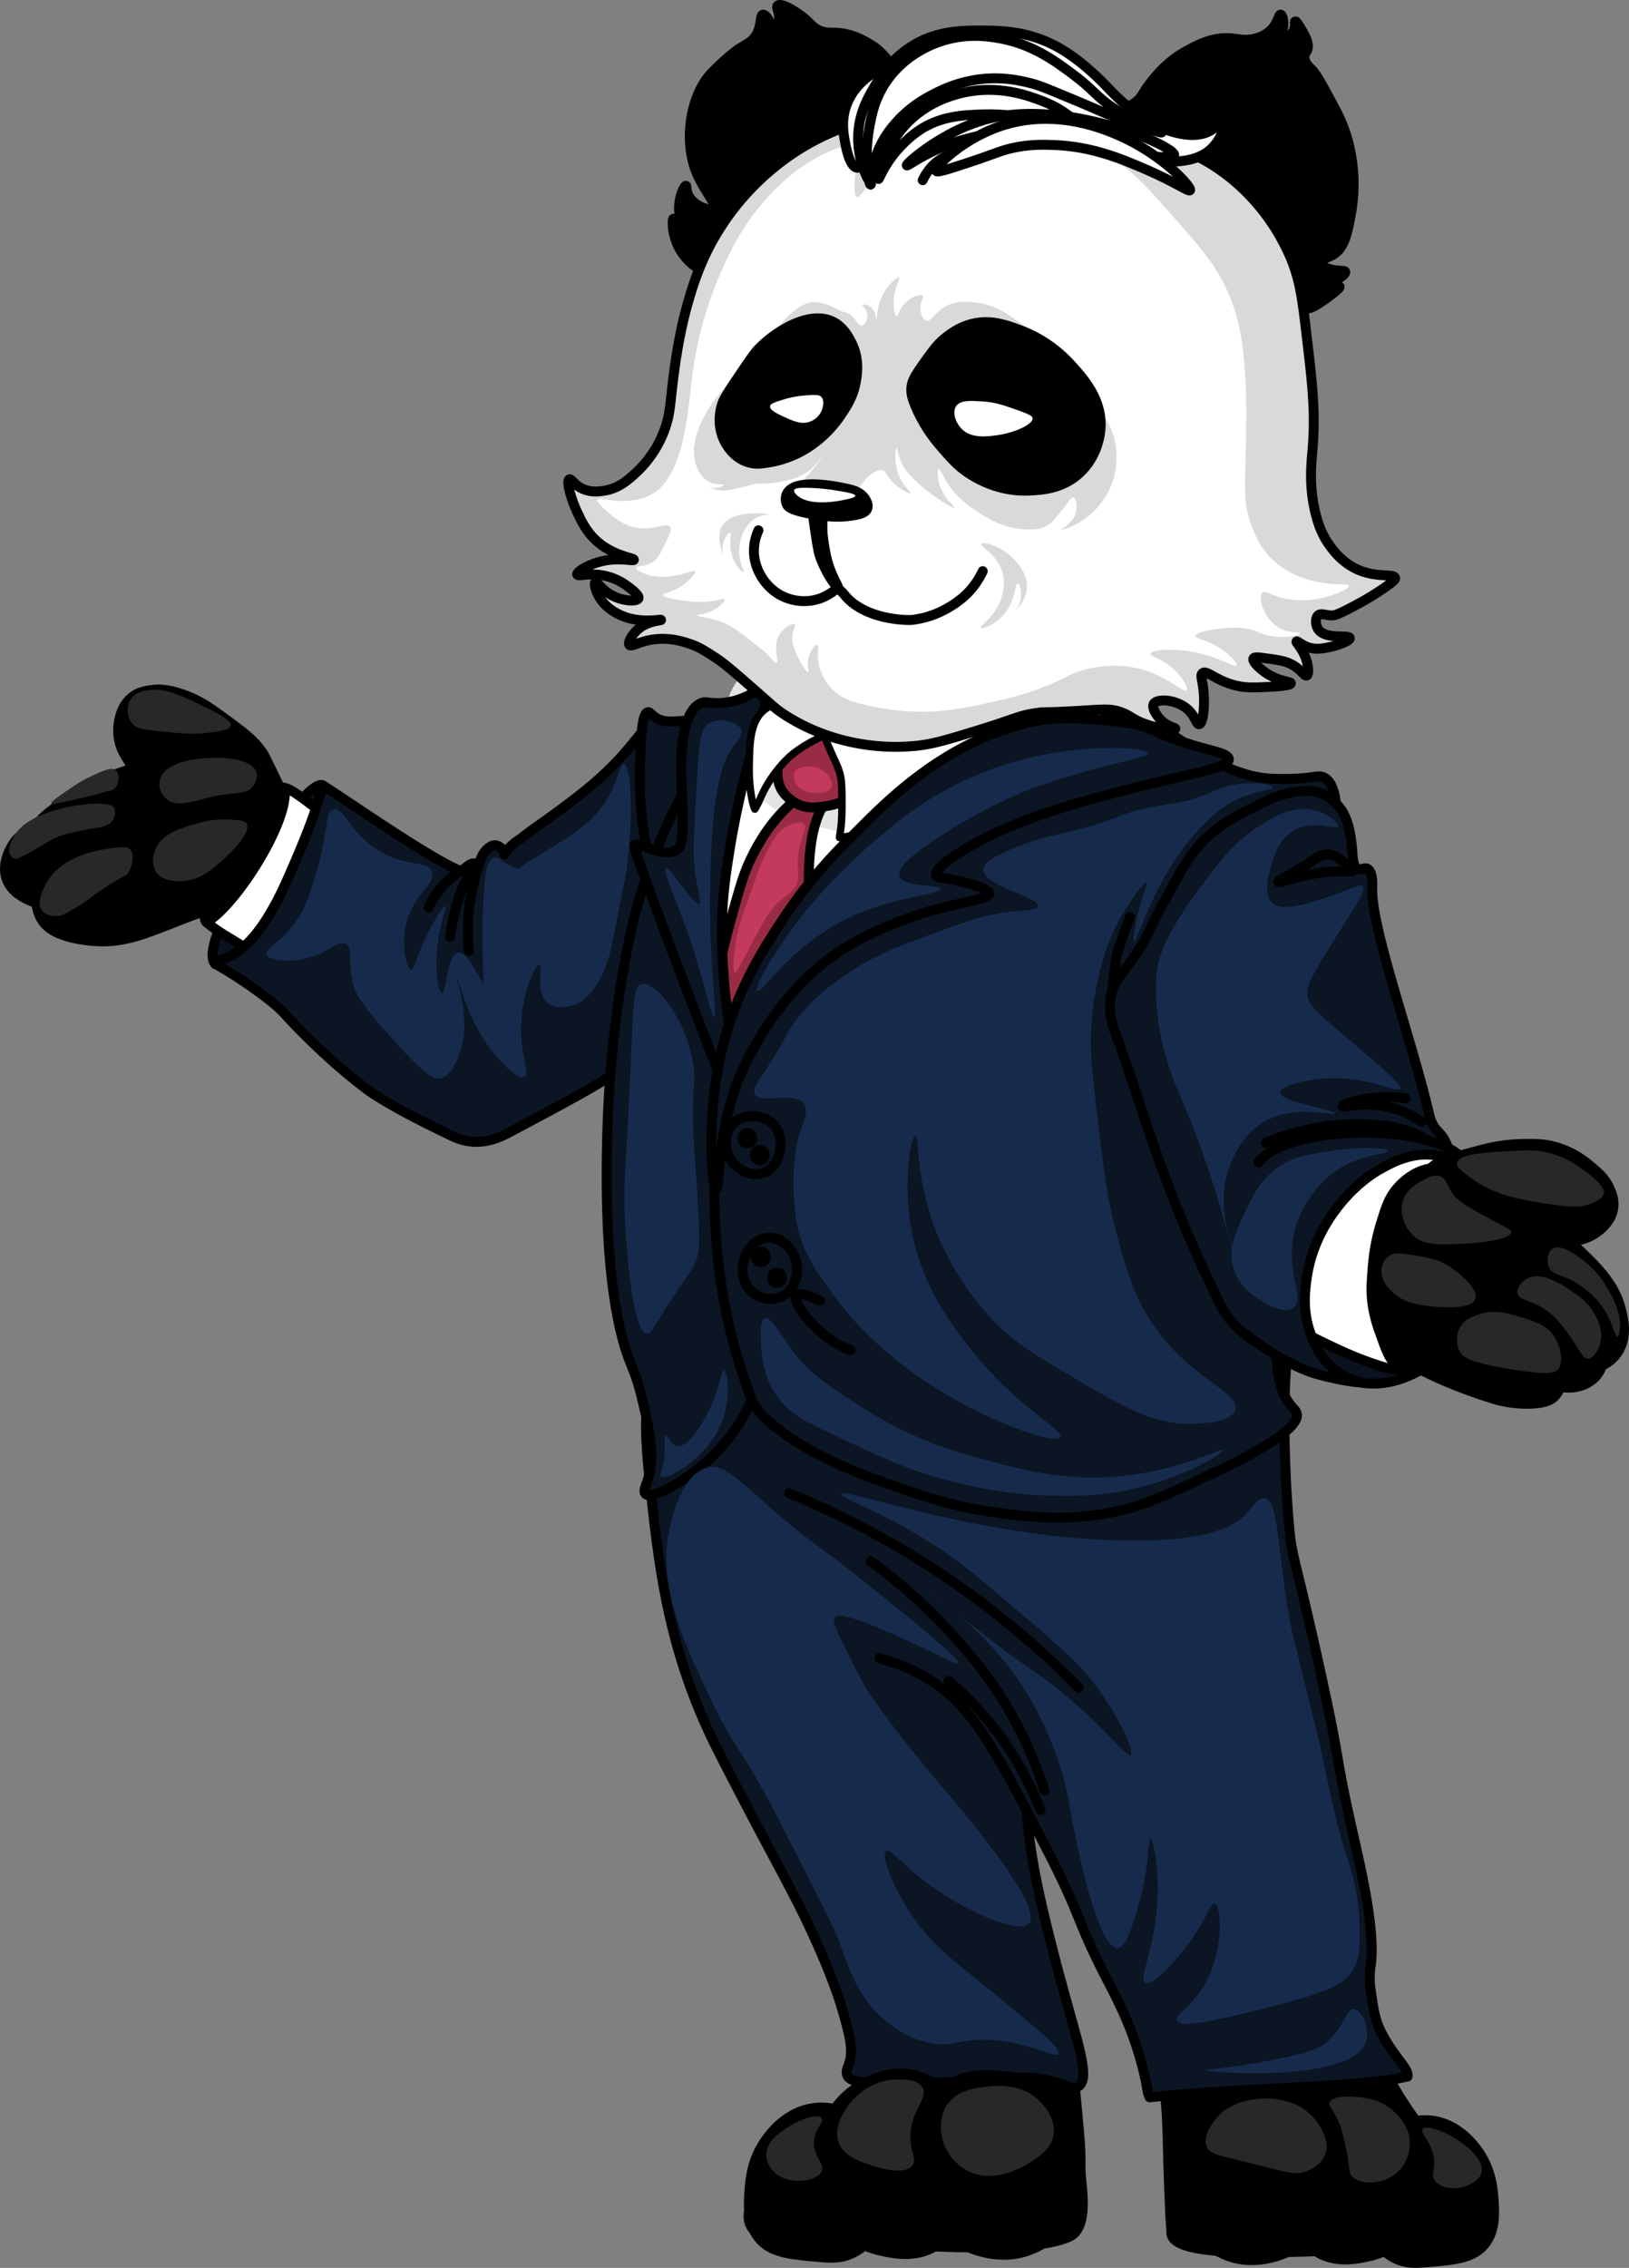 <svg id="Слой_1" data-name="Слой 1" xmlns="http://www.w3.org/2000/svg" viewBox="0 0 1317.79 1833.73">
    <rect x="0" y="0" width="1317.79" height="1833.73" fill="#808080" stroke="none"/>
    <defs>
        <style>
            .cls-1,.cls-10,.cls-11,.cls-12,.cls-2,.cls-3,.cls-4,.cls-5,.cls-6,.cls-9{stroke:#000;stroke-linecap:round;stroke-linejoin:round;}.cls-1,.cls-10,.cls-12,.cls-2,.cls-3,.cls-4,.cls-5,.cls-6,.cls-9{stroke-width:8px;}.cls-2{fill:#0a121e;}.cls-3{fill:#c5cbd3;}.cls-11,.cls-4,.cls-7{fill:#fff;}.cls-5{fill:#0b1523;}.cls-6{fill:none;}.cls-8{fill:#e3e4e5;}.cls-9{fill:#992c44;}.cls-10,.cls-14{fill:#162b4c;}.cls-11{stroke-width:6px;}.cls-12,.cls-13{fill:#d9d9d9;}.cls-15{fill:#c4395e;}.cls-16{fill:#282828;}
        </style>
    </defs>
    <title>panda</title>
    <path class="cls-1"
          d="M940.57,1665c-3.21,11.77,2.57,10.29,4,63.29.29,10.75.59,31,2,60.13.49,10.14,1.07,15.17,1,15.82-3,27.43,131,13.71,211,12.66,8.06-.11,20-1.74,25-7.38,4.74-5.3.92-17.19-5-31.65-16.77-40.91-31-60.13-31-60.13-47.52-64.16-33.76-86.28-62-103.38C1037.84,1585.48,952.57,1620.88,940.57,1665Z"
          transform="translate(0 0.02)"/>
    <path class="cls-1"
          d="M861.32,1649.18c5.71,9.09,7.65,30.67,11.52,73.84,2.58,28.73-.06,21.44,2.3,44.3,1.84,17.82,1.38,35.87-10,41.14-45.6,21.15-221.32-3-237.41,1.05a15.72,15.72,0,0,1-7.68,0c-5.19-1.3-11.81-5.75-13.83-12.66-2.74-9.4,3.72-21,6.15-25.32C647.86,1708,750.67,1666,750.67,1666,842.23,1628.7,856,1640.7,861.32,1649.18Z"
          transform="translate(0 0.02)"/>
    <path class="cls-2" d="M174.07,779.45c-17-18.6,72.91-152,87-144.52C273.5,641.55,239.07,775.27,174.07,779.45Z"
          transform="translate(0 0.02)"/>
    <path class="cls-3"
          d="M167.07,745.7c-8.45-8,20.36-61.7,30-77,13.4-21.27,26.25-34.29,33-31.65,8.15,3.19,8,32.8-8,61.18C205.45,727.7,173.88,752.18,167.07,745.7Z"
          transform="translate(0 0.02)"/>
    <path class="cls-1"
          d="M235.07,658.14c1.08-1-.38-4.31-9-22.15-8-16.56-12-24.88-13-26.37-7.17-11-15.11-16.8-31-28.48-11.39-8.37-20.82-15.19-35-20-10.75-3.68-18.24-4.17-25-3.16-4.79.72-10.59,1.66-16,6.33-7.81,6.74-9.43,16.61-10,20a39.37,39.37,0,0,0,0,12.66c1.24,7.61,4.4,12.74,7,16.88s6.69,10.64,13,14.77c7.86,5.14,15.7,4.4,30,3.16,25.3-2.19,38-3.28,39-3.16C214.21,631.9,231.68,661.38,235.07,658.14Z"
          transform="translate(0 0.02)"/>
    <path class="cls-1"
          d="M133.07,620.16c-12.9-3.74-26,1-41,6.33-9.15,3.28-15.77,7.11-29,14.77-23.73,13.73-30.8,21.65-35,27.43-4.82,6.63-8.78,12.23-8,19,1.43,12.42,17.79,19.47,24,22.15,40.8,17.6,117.17.87,124-35.87C171.92,653.27,153.72,626.16,133.07,620.16Z"
          transform="translate(0 0.02)"/>
    <path class="cls-1"
          d="M172.07,638.09c-12.2-9.9-28.08,8.51-85,16.88-4.41.65-16.7,2.36-33,6.33-31.51,7.68-38.32,14.13-42,19-1.11,1.47-11.36,15.42-7,29.54,3.9,12.64,17.15,17.8,26,21.1,17.3,6.45,33.71,5.57,57,1,46.9-9.09,70.35-13.63,82-31.65C183,680.42,184.69,648.27,172.07,638.09Z"
          transform="translate(0 0.02)"/>
    <path class="cls-1"
          d="M186.07,680.27c-12.51-5.22-24.11-6-82,5.27-55.32,10.79-66.81,15.82-72,27.43-4,8.92-3.86,20.83,1,29.54,4.7,8.41,13.76,13.74,31,16.88,47.44,8.64,65.78-15.87,139-33.76,6-1.47,16.3-3.85,18-10.55C223.73,704.63,204.33,687.91,186.07,680.27Z"
          transform="translate(0 0.02)"/>
    <path class="cls-1"
          d="M187.07,741.47c-3.61.11-6.6-.45-28-10.55-29.45-13.89-44.23-21-47-26.37-11.54-22.57,12.4-73.36,51-84.39,2.82-.81,36.91-9.91,59,14.77,20,22.36,13.11,53.39,12,58C228.27,717.17,208.45,740.81,187.07,741.47Z"
          transform="translate(0 0.02)"/>
    <path class="cls-4"
          d="M230.07,637c4.77.52,14.25,7.74,33,22.15,21,16.11,31.48,24.27,34,29.54,14.74,30.81-18.11,93.07-53,96-9.62.8-21-1.06-39-13.71s-27-15.82-38-25.32C191.07,732,235.07,662.36,230.07,637Z"
          transform="translate(0 0.02)"/>
    <path class="cls-5"
          d="M530.07,586.41c-12.86-1.33-13.92,20.57-66,60.13-25,19-31,22.15-43,31.65-1.32,1-9,5.27-13,12.66,0-4.22-4.55-7-7-7.38-4.31-.69-8.37,4.47-9,5.27-4.56,5.79-4.36,12.7-6,12.66-1.14,0-.13-2.35-2-3.16-3-1.32-8.72,4.57-11,6.33-27-11.6-84-51.69-112-69.62-3,9.49-4.65,22.41-29,77-22.76,51-41,58.52-48,62.24-2,1-10,2.66-10,5.27,7,3.16,43.53,26.27,56,40.08,3.56,4,32.42,35.67,68,62.24,0,0,17.77,13.27,68,36.92a45.15,45.15,0,0,0,14,4.22c14.33,1.8,25.86-4.12,32-7.38,61.54-32.67,92.31-49,107-65.4,9.22-10.3,34.49-39.15,47-84.39C588.63,684.17,558.67,589.37,530.07,586.41Z"
          transform="translate(0 0.02)"/>
    <path class="cls-6"
          d="M386.2,701.39c-.47,1.92-1.18,4.85-2,8.44-2.08,9.08-3.59,16.72-4,19-2.45,13.44-1.58,31.53-1,40.08"
          transform="translate(0 0.02)"/>
    <path class="cls-6" d="M385.07,701.39a68,68,0,0,0-10,14.77c-3.32,6.62-4.75,12.17-7,21.1-1.23,4.89-2.76,11.71-4,20"
          transform="translate(0 0.02)"/>
    <path class="cls-6" d="M372.42,704.81A60.72,60.72,0,0,0,356,718.7a63.76,63.76,0,0,0-9.25,15.09"
          transform="translate(0 0.02)"/>
    <path class="cls-5"
          d="M526.7,1128.85c-3.26,6.17-6.85,15.67-1.06,69.61,6.8,63.47,13.64,127.21,46.83,199.84,6.16,13.48,14.75,29.94,31.93,62.87,18.16,34.81,24.15,44.74,41.51,78.59,0,0,25.73,50.19,36.19,87.57,5.39,19.26,8.74,31.24,4.26,42.66-.78,2-2.2,5-1.06,7.86,2.88,7.24,19.28,6.2,30.87,5.61,46.45-2.34,16.94,2.67,74.5-1.12,34.68-2.29,39.7-3.73,53.22-1.12,18.69,3.61,23.84,9.22,28.74,5.61,10.76-7.91-3.88-42.45-21.29-111.15-6.24-24.63-13.61-53.7-18.09-85.33-6.4-45.1-4.74-79.94-3.19-108.9,10.84-202.64,22.13-220.87,3.19-248.12-29.17-42-87.66-44.33-157.52-47.15C635.11,1084.55,551.87,1081.18,526.7,1128.85Z"
          transform="translate(0 0.02)"/>
    <path class="cls-5"
          d="M711.57,1340.62c11.53,4.25,26.5,7.08,48.22,22.88,30.11,21.89,48.81,58,86.21,130.24,30.07,58.07,23.22,56,50,107.78,8,15.56,20.36,38.31,28.74,71.85,4.06,16.26,2.79,17.4,5.32,22.45,72.37-7.86,171.36-7.86,208.61-16.84.75-6.85-9.79-14.3-20.22-33.68-7.08-13.15-7.42-22.61-9.58-35.93a64.62,64.62,0,0,1,0-20.21c3.93-28-7.7-76.94-14.9-108.9-15.62-69.38-7.42-45.6-27.67-137-19.25-86.85-21.23-83.79-23.42-108.9-5.85-67.11-3.19-116.76-3.19-116.76,1.25-23.38,2.54-25.92,0-31.44-21.64-47-199.61-46-293.75,57.26"
          transform="translate(0 0.02)"/>
    <path class="cls-5"
          d="M616.07,575.86c-10.64-5.65-34.51,1-46,4.22-8.36,2.34-13.58,2.61-24,3.16-5.09.27-9.43.22-14-2.11-5-2.57-6-5.67-8-5.27-3.07.59-5.13,8.43-6,33.76-.55,15.84-.83,24,0,36.92a346.53,346.53,0,0,0,7,49.58c4.16,20.59,8.74,35.92,10,40.08,9.43,31,26.43,87,43,86.5,16.16-.5,25.85-54.57,38-122.36C635.57,591.49,621.62,578.81,616.07,575.86Z"
          transform="translate(0 0.02)"/>
    <path class="cls-7"
          d="M631.07,561.09c-9.2,6.79-19.59,17.93-31,46.41-33.12,82.7-17.58,168.82-4,205.7,5,13.67,15.25,35.35,18,41.14,7.49,15.75,18.09,38.06,21,36.92,3.18-1.24-9.3-28-8-57,.4-8.85,3-38.9,47-87.55,21.92-24.25,73.33-81.1,162-104.43,65.47-17.23,102.1-3.25,109-22.15,8.56-23.44-36.24-76.52-90-91.77-52.14-14.79-61.51,20.53-156,19C677.32,547,653.21,544.7,631.07,561.09Z"
          transform="translate(0 0.02)"/>
    <path class="cls-8"
          d="M587.45,572.7c-2.57,20.16,8.07,46.94,19.82,63,12,16.42,26.09,22.8,37.35,27,59.52,22.16,111.3,13,111.3,13,92.49-16.36,187.66-33.2,190.58-75,2.93-42-88.29-94.94-167.71-105C693.13,484.85,594.11,520.43,587.45,572.7Z"
          transform="translate(0 0.02)"/>
    <path class="cls-9"
          d="M645.07,645.48c-21.42,16.87-32.09,37.66-37,47.47-6.13,12.24-9.42,24-16,47.47-5.27,18.82-9.78,37.94-14,60.13-8.24,43.31-12.35,65-7,74.9,13.74,25.49,59.8,35.77,80,17.93,8.62-7.61,10.37-18.44,6-105.49-3.76-74.86-7.67-118.82,15-145.57,3.52-4.15,11.55-12.47,10-14.77C680,624.4,660.46,633.35,645.07,645.48Z"
          transform="translate(0 0.02)"/>
    <path class="cls-5"
          d="M626.07,574.8c-4.88-5-26.68,8.33-40,20a111.17,111.17,0,0,0-20,23.21c-38.25,59.69-54,127.69-54,127.69-4.49,19.39-19.07,85.72-21,177.22-.58,27.62-2.65,126,19,179.33a177.54,177.54,0,0,1,9,27.43c5.8,24.23,11.82,49.38,4,69.62-.84,2.19-2.66,6.42-1,8.44,3.46,4.2,19.17-4.66,24-7.38,32.2-18.17,49.43-45.42,52-49.58a161.14,161.14,0,0,0,15-31.65c12.63-36.23,34.51-135.6-7-261.61-8.69-26.37-22.09-12.67-28-34.81-7.34-27.48-12.45-101.51,6-162.45C599.65,608.81,607.07,591.7,626.07,574.8Z"
          transform="translate(0 0.02)"/>
    <path class="cls-5"
          d="M567.07,568.47c3.84-1.62,5.07,0,13,0,22.87,0,32.75-13.55,38-9.49,6,4.6-4.27,23.92-16,70.68-1.16,4.63-5.16,20.75-9,41.14,0,0-4.48,23.74-7,45.36-8.31,71.19,11.21,160.68,19,193,6,24.7,10,36.55,9,36.92-3.31,1.23-102.86-259.44-101-262.66,2.29-4,25.18,11.84,35,3.16,3.69-3.26,4-8.58,4-20,.13-29.48-1.41-36.65-1-49.58C551.4,606.43,552.41,574.7,567.07,568.47Z"
          transform="translate(0 0.02)"/>
    <path class="cls-5"
          d="M931.07,582.19c6,3.57,19.54,14.31,45,29.54a126.71,126.71,0,0,0,21,10.55c6.76,2.59,18.19,6.85,33,7.38a188.08,188.08,0,0,0,29-1c5.94-.81,8.77-1.58,12,0,8.45,4.12,9.64,19.34,10,26.37,13.58,265.11-25,341.78-25,341.78s-22.05,43.82-23,91.77c-.26,13.13-.65,32.83,11,47.47,2.82,3.54,4.54,4.53,5,7.38.58,3.64,0,15.68-65,46.41-39.29,18.58-58.93,27.87-83,32.7-40.71,8.16-72.78,3.59-98,0-33.8-4.82-57.18-13.05-86-23.21-58.82-20.72-83.54-39.75-97-51.69l-.11-.1a48.09,48.09,0,0,1-13.08-19.17c-19.94-53.39-34.63-122.06-26.81-212.8,1.67-19.35,2.5-29,4-36.92,12.33-65,49-106.76,83-144.52,38.56-42.79,78.71-67.91,159-118.14C873.23,586.44,908.27,568.55,931.07,582.19Z"
          transform="translate(0 0.02)"/>
    <path class="cls-6" d="M914.07,741.47c-3.41,8.92-6.78,18.42-10,28.48-3,9.48-3.68,33.41-6,42.19"
          transform="translate(0 0.02)"/>
    <path class="cls-5"
          d="M903.07,837.46c-2.57-6.9-7.36-19.45-4-33.76,2.91-12.37,9.78-16.94,21-33.76,8.41-12.6,7.26-14.08,19-35.87,15-27.9,22.56-41.84,33-52.74,14.28-14.9,28.21-21.84,50-32.7a80.87,80.87,0,0,1,27-8.44c6.51-.78,12.24-1.4,19,1,12.32,4.48,18.36,15.65,19,16.88,5.49,10.51,6.59,25.83,7,31.65.34,4.71.45,10.39,4,12.66,2.61,1.67,5.32-1.26,8,0,4.59,2.15,4.06,13.14,4,14.77-1.29,32.57,31.22,120.54,46,183.55a31.13,31.13,0,0,0,3,8.44c2.88,5.3,5.74,6.4,9,11.6a44,44,0,0,1,4,9.49c16.19,52.33-12,99.16-12,99.16-18.39,30.55-44.94,42.24-64,50.63-15.05,6.63-47.45,20.89-74,8.44-14.53-6.81-25-19-25-19a77.79,77.79,0,0,1-11-16.88C938.67,956.27,924.44,894.86,903.07,837.46Z"
          transform="translate(0 0.02)"/>
    <path class="cls-10"
          d="M1024.07,924a192,192,0,0,1,33-10.55,182.2,182.2,0,0,1,50-4.22c12.6.75,22.54,1.34,35,6.33a90.62,90.62,0,0,1,28,17.93"
          transform="translate(0 0.02)"/>
    <path class="cls-6"
          d="M1137.07,888.1a99.16,99.16,0,0,0-30,0c-11.09,1.71-21.19,5.22-21,6.33.24,1.37,15.61-3.35,34,0a77.91,77.91,0,0,1,30,12.66"
          transform="translate(0 0.02)"/>
    <path class="cls-6"
          d="M1088.07,698.27c-2.86-3-7.74-7.18-14-7.38-5.26-.17-8.56,2.52-16,7.38-16,10.49-24.48,13.53-24,14.77.55,1.43,11.55-3.42,28-6.33a147.13,147.13,0,0,1,32-2.11"
          transform="translate(0 0.02)"/>
    <path class="cls-2"
          d="M1066.07,1102.27c5.59,4.41,18.51,13.37,36,15.82,24.08,3.38,42.71-7.56,55-14.77,9.78-5.74,26.69-15.67,39-36.92,16.42-28.36,13.27-57.23,12-67.51-1.94-15.75-5.86-47.57-30-63.29-24.48-15.94-53.61-4.82-69,1-9.82,3.75-44.71,17.06-62,55.91-13,29.26-14,68.29,3,92.83A86.86,86.86,0,0,0,1066.07,1102.27Z"
          transform="translate(0 0.02)"/>
    <path class="cls-3"
          d="M1109.07,1088.52c1.78,2.44,5.85,12.1,13,15.82,14.91,7.76,30.59-2.74,34-4.22,15.55-6.77,22.48-21.22,29-34.81,13-27.12,12.45-51.82,12-71.73-.46-20.31-.87-31.39-9-41.14a39.88,39.88,0,0,0-34-13.71c-24.53,2.63-38,30.84-45,45.36C1090.57,1022.62,1093.57,1067.27,1109.07,1088.52Z"
          transform="translate(0 0.02)"/>
    <path class="cls-1"
          d="M1113.07,1085.36c10.63,9.79,22.75,15.67,47,27.43,0,0,18.62,9,47,17.93a93.29,93.29,0,0,0,32,4.22c11.51-.54,16.08-3.05,19-6.33,4.86-5.45,5-12.76,5-14.77.06-4.38-.9-12.35-11-24.26a89.75,89.75,0,0,0-31-23.21c-43.41-20.31-78.36-28.48-83-29.54-33-7.52-49.63-11.14-54-4.22C1077.44,1043.11,1096.52,1070.12,1113.07,1085.36Z"
          transform="translate(0 0.02)"/>
    <path class="cls-1"
          d="M1220.07,984.09c19.56-12.35,58.28,27,68,36.92,14.2,14.44,20.11,25.85,23,36.92,2,7.58,5.84,22.39-2,34.81-1.08,1.71-5.72,8.86-14,11.6-13.72,4.55-27.52-6.26-42-17.93-20.83-16.8-35.41-28.55-41-50.63C1208,1019.88,1207.07,992.27,1220.07,984.09Z"
          transform="translate(0 0.02)"/>
    <path class="cls-1"
          d="M1141.07,1005.19c11.2-15.56,55.69,2.27,79,11.6,1.62.65,27.71,11.36,55,34.81,12.14,10.43,18.3,18,21,28.48,1.22,4.73,4.7,21.51-5,32.7a27.14,27.14,0,0,1-15,8.44c-15.18,3.43-28.76-5.06-36-9.49-57.71-35.34-62.27-26.91-78-46.41C1149.11,1049.27,1131.74,1018.15,1141.07,1005.19Z"
          transform="translate(0 0.02)"/>
    <path class="cls-1"
          d="M1076.07,1060c13.68,19.66,42.09,18.19,47,17.93,18.3-.95,18-8.34,48-17.93,30.16-9.66,42.59-6.07,52-19,7.54-10.36,7.14-23.08,7-27.43-.57-17.78-10.91-29.89-17-36.92-25.09-29-62.5-32-84-33.76-12.4-1-18.73-1.46-25,1-28.91,11.61-35.38,59.82-35,84.39C1069.26,1040.62,1069.57,1050.7,1076.07,1060Z"
          transform="translate(0 0.02)"/>
    <path class="cls-4"
          d="M1183.07,948.27c-.45,1.17-12.46-6.52-28-3.16-13.79,3-22.55,13-25,15.82-6.56,7.68-8.79,14.89-13,28.48-5.24,16.93-6.31,30.62-7,40.08-.58,8.06-1,14.48,0,23.21a108.62,108.62,0,0,0,6,24.26c3.33,9,6.8,20.74,12,25.32,6,5.27,5.43,5.36,13,4.22a37.49,37.49,0,0,0,12-4.22c0,.16-9.46,5.58-22,5.27-3.57-.09-7.29-.63-18-4.22a281.89,281.89,0,0,1-27-10.55c-18.8-8.75-28.21-13.12-34-17.93-17.15-14.24-23.09-34.37-25-41.14-1.09-3.86-12.47-46.88,14-81.22s68.74-31.38,80-30.59C1157.37,924.41,1183.75,946.45,1183.07,948.27Z"
          transform="translate(0 0.02)"/>
    <path class="cls-5"
          d="M1008.07,1079c10.77,8.66,35.18,25.46,56,31.65,15.6,4.63,39,8.44,34,6.33-2-1.05-11.94-2.92-22-12.66s-14-20.82-16-26.37c-6.47-18.29-4.4-34.32-3-44.3,4.45-31.64,20.76-52.39,27-60.13,14.6-18.1,29.72-26.68,33-28.48,9-5,26.43-14.57,46-10.55a59.79,59.79,0,0,1,15.11,5.5c11.36,6,17.47,14.94,17.89,14.55s-6-11.14-14-19c-28-27.38-140-26.37-164,4.22"
          transform="translate(0 0.02)"/>
    <path class="cls-1"
          d="M1156.07,947.17c2.15-6.72,13.44-9.75,36-15.82,10.75-2.89,22.26-5.91,38-6.33,11-.29,19.73-.53,31,3.16,13.4,4.39,22.05,11.61,27,15.82,5.56,4.73,10.57,9.09,14,16.88,1.51,3.43,3.92,8.9,3,15.82-1.27,9.54-8,15.33-11,17.93a38.16,38.16,0,0,1-14,7.38c-7.77,2.32-13.44,1.65-28,0-27.93-3.16-26.8-2.94-28-3.16-14.54-2.69-25.22-4.66-36-10.55C1171.71,979.38,1152,959.76,1156.07,947.17Z"
          transform="translate(0 0.02)"/>
    <path class="cls-9"
          d="M652.5,589.2c-3.48,1.66-17.34,9-22,26-.83,3.08-2.55,9.68-.76,17,2.29,9.36,8.8,13.76,12.11,16,8.69,5.87,17,4.88,23.46,4,7.71-1,17.21-2.35,25.73-12,1.36-1.54,14.82-17.15,12.11-32C699.79,589.47,672.07,579.89,652.5,589.2Z"
          transform="translate(0 0.02)"/>
    <path class="cls-11"
          d="M666.07,593.2c0,.62,1.16,3.23,3.39,8.46,6,14.08,7.93,16.89,9.61,22.54,1.75,5.86,1.86,10.32,2,19,.4,24.89-1.5,29.5-2,34,19.5-1.5,45.42-15,125-45,16.31-6.15,30.41-11,34-23,4.85-16.26-12-37.45-28-48C757.36,526.54,664.51,574.82,666.07,593.2Z"
          transform="translate(0 0.02)"/>
    <path class="cls-11"
          d="M667.57,590.7c-1.46,6.68-8.83,5.83-25,18-7.84,5.9-20.24,19.84-27.34,36.5a70.15,70.15,0,0,1-4.58,9c-2.29-4.5-4.83-19.44-4.58-34,.33-19.6.62-36.55,11.91-46a26.49,26.49,0,0,1,16.49-6C653,567.7,669.89,580.1,667.57,590.7Z"
          transform="translate(0 0.02)"/>
    <path class="cls-5"
          d="M579.57,961.41c-3-.07-8.65-49.19,2.5-103.9,10.6-52,34.45-88.86,51-113.93a397.88,397.88,0,0,1,53-64.35c25.72-25.31,75.24-81,153.5-96.53,15.18-3,41.46-2.58,70.5,1.6,26.18,3.76,19.31,9,69,22.15,5.8,1.54,14.91,3.86,15,7.38.14,5.18-19.33,9.61-28,11.6-92.21,21.16-135.6,35-170,52.74-22.19,11.41-40.75,24.46-39,29.54.81,2.35,5.51,1.65,17,4.22,4.2.94,25.94,5.81,26,10.55s-22.78,6.87-50,14.77c0,0-31.22,9.06-60,25.32-68.41,38.65-94.53,114.73-96,119.2C579.71,925.5,582.11,961.47,579.57,961.41Z"
          transform="translate(0 0.02)"/>
    <path class="cls-6"
          d="M601.07,1022.07c-.28,1.74-1.72,12,5,20,6.45,7.76,18.38,11.11,28,5.27s12.3-18.09,10-27.43c-2.66-10.77-12.59-20.4-24-19C609.24,1002.27,602.57,1013,601.07,1022.07Z"
          transform="translate(0 0.02)"/>
    <path class="cls-6"
          d="M590.07,935.57a25,25,0,0,0,12,11.6c2.24,1,8.76,3.93,16,1,8.3-3.29,11.29-11.71,12-13.71.27-.77,4.23-12.48-2-22.15-7.28-11.3-25.4-13.48-35-3.69C585.8,916.09,585.94,927.14,590.07,935.57Z"
          transform="translate(0 0.02)"/>
    <path class="cls-6"
          d="M663.07,1051.6c-13.57-6.32-17.77-5.92-19-4.22-3.16,4.38,9.82,22.41,25,33.76a80.89,80.89,0,0,0,19,10.55"
          transform="translate(0 0.02)"/>
    <path class="cls-6" d="M638.45,1207.44A699.82,699.82,0,0,1,872.6,1364.62" transform="translate(0 0.02)"/>
    <path class="cls-6"
          d="M704.44,1262.46a435.83,435.83,0,0,1,69.18,62.81c11.09,12.5,25.53,29,40.44,53.89a327.35,327.35,0,0,1,30.87,68.49"
          transform="translate(0 0.02)"/>
    <path class="cls-6" d="M767.24,1359a251.51,251.51,0,0,1,35.12,36,263.31,263.31,0,0,1,39.38,68.49"
          transform="translate(0 0.02)"/>
    <path class="cls-1"
          d="M562.24,215.27a45.53,45.53,0,0,1-12.83-14.66c-6-11.33-5.82-23.51-4.58-23.82.68-.17,1.45,3.32,5.5,7.33,2,1.93,4.88,4.19,5.5,3.67s-2.67-4.56-4.58-9.16c-5.32-12.81,1.84-28.63,3.67-28.41.78.1-.14,3,1.83,7.33,3.51,7.65,11.92,10.4,13.75,11,3.7,1.21,6.2,2,7.33.92,3-2.94-7.91-15.15-13.75-28.41-11.9-27-5.47-64.68,11.91-82.47,13.62-13.94,22-19.24,22-19.24,6.23-4,10.47-5.55,13.75-11,4.72-7.84,2.89-16.07,5.5-16.49,2.08-.34,5.09,4.56,6.41,8.25s.93,6.24,1.83,6.41c1.25.24,3.84-4.21,4.58-9.16,1.1-7.36-2.6-11.2-.92-12.83,2.47-2.39,12.93,3.47,20.16,9.16s7.9,8.56,13.75,11c5.42,2.26,8.73,1.39,14.66,1.83,12.94,1,22.51,7,27.49,10.08,5.28,3.31,11.31,8.36,22,24.74C742.38,84.63,750,96.27,751,109c2,24.11-16.32,43.19-31.16,58.65-30.16,31.4-63.38,39.31-110,50.4C594.12,221.79,575.94,224.85,562.24,215.27Z"
          transform="translate(0 0.02)"/>
    <path class="cls-1"
          d="M1046.07,246.44c5,1.09,7.6,3.46,12.83,2.75,1.34-.18,3.7-.68,11.91-6.41,1.61-1.12,13.68-9.59,12.83-11-.45-.75-3.92,1.61-10.08,1.83-4.65.17-9.16-.94-9.16-1.83,0-1.08,6.59-.79,14.66-4.58,4.41-2.07,9.72-5.58,9.16-7.33s-5.83-.1-13.75-2.75c-2.56-.86-7.26-2.43-7.33-4.58-.09-2.54,6.38-3.75,11-6.41,9.65-5.58,11.91-17.92,14.66-33a133.52,133.52,0,0,0,0-48.57,120.4,120.4,0,0,0-11.91-34.86c-10.62-19.92-15.93-29.89-20.16-33.9-1.5-1.43-5.81-5.29-5.5-10.08.22-3.28,2.38-3.46,2.75-7.33.4-4.18-1.7-8.19-3.67-11.91-.46-.88-.86-1.54-1.67-2.87-2.62-4.33-3.93-6.51-4.75-6.29-1.09.29.62,4.37-1.83,8.25a19.89,19.89,0,0,1-4.58,4.58,18.55,18.55,0,0,1-1.69,1.09c-1.53.91-5.71,3.4-6.56,2.57s3.34-4.57,4.58-11c1-5.25-.31-10.8-1.83-11s-2,6.17-7.33,11.91A27.23,27.23,0,0,1,1015.82,31c-7.91,2.28-13.61.57-19.24,0-15.27-1.56-28,5.4-36.65,10.08-15,8.15-24.34,19.66-28.41,24.74-7.94,9.93-7.2,12.82-13.75,17.41-9.42,6.6-15.9,4.09-24.74,11.91-2.44,2.16-7.53,6.66-9.16,13.75-1.59,6.88,1.22,11.25,4.58,22.91,3.19,11.09,3.08,15.59,4.58,22,6.37,27.25,32.39,48.57,45.82,59.56a185,185,0,0,0,33.9,22c25.14,13,37.66,12.54,51.32,15.58C1032.33,252.86,1038.74,249.19,1046.07,246.44Z"
          transform="translate(0 0.02)"/>
    <path class="cls-12"
          d="M460.57,387.56c1.52-.74,3.65,4.13,10.08,7.33,7.27,3.62,14.67,2.42,18.33,1.83,11.6-1.87,19.22-8.72,25.66-14.66a89.13,89.13,0,0,0,22-32.07c5.24-13,5.33-21.42,7.33-38.49,1.33-11.33,4.82-40.3,12.83-67.81,3.55-12.2,9.28-31.44,22-53.15A206.54,206.54,0,0,1,642,123.7c28.33-18.82,53.83-25.4,73.31-30.24,54.28-13.5,99.24-7.61,133.79-2.75,40.18,5.65,67.81,15.15,74.22,17.41,29.33,10.31,55.77,19.61,81.55,44a168,168,0,0,1,39.4,56.81c7.49,18.08,9.27,33.13,12.83,63.23,4.53,38.29,7.29,61.59,4.58,92.55-.88,10.11-3,28.84,2.75,51.32,2.78,10.8,6.29,18.23,11,24.74,3,4.18,10.53,14.57,23.82,20.16,15.13,6.37,28.53,2.64,29.32,6.41.19.89-.32,2.17-9.16,8.25a224.79,224.79,0,0,1-21.08,12.83c-16.44,8.93-18.92,9.21-21.08,9.16-5.29-.1-8.71-2.12-11,0s-2.25,7.51,0,11c5.82,9,25.13,4.24,25.66,7.33.37,2.2-9.23,5.82-16.49,7.33-5.09,1.06-10.95,2.27-17.41,0-5.35-1.88-8.53-5.24-9.16-4.58s3.51,4.5,6.41,11c3.06,6.84,4.09,15.39,1.83,16.49-1.82.89-3.83-4-11-8.25-5.69-3.37-10.82-4.08-21.08-5.5-6.85-1-10.28-1.39-11,0-1.22,2.38,5.3,8.82,11.91,12.83,9.71,5.89,18.41,5.82,18.33,7.33-.1,1.93-14.27,2.64-16.49,2.75-12.67.63-19.29,1-27.49-.92-16.55-3.8-24-13-27.49-10.08-2.12,1.79.09,5.56.92,15.58,1,11.71-.52,25.12-3.67,25.66-2.26.38-2.89-6.29-9.16-11.91-9.17-8.21-24.76-9.15-27.49-4.58-1.94,3.24,2.4,9.63,5.5,12.83,5.53,5.73,12.12,6.49,11.91,7.33-.26,1.07-11.19.77-23.82-3.67-11.46-4-12.19-7.18-21.08-10.08-7.71-2.52-12.74-2-30.24-.92-33.41,2-29,.77-36.65,1.83-15.17,2.09-17.52,4.77-46.73,13.75-24.74,7.61-37.11,11.41-50.4,12.83a169.39,169.39,0,0,1-47.65-1.83,167,167,0,0,1-36.65-11,156.5,156.5,0,0,1-23.82-12.86c-7.24-4.81-8.48-6.58-29.32-24.74-16-14-20.85-17.76-27.49-22-7.44-4.75-12-7.67-19.24-10.08-4.82-1.61-17.83-6-33-2.75-9.09,1.92-14.1,5.53-15.58,3.67s2.24-8.59,7.33-12.83c8.15-6.79,18.41-6.59,18.33-7.33s-13.29,2.53-27.49-1.83C504.23,498.44,491,494,484.38,482c-2.54-4.64-4-10.24-2.75-11,1.44-.87,5,5.65,12.83,10.08,9.18,5.17,20.8,5.55,22,2.75,1.1-2.58-6.54-8.17-9.16-10.08a48.56,48.56,0,0,0-14.69-7.38c-14.52-4.2-25,.22-25.66-1.83s9-8.44,21.08-11c13.62-2.88,24.45.41,24.74-.92.34-1.54-15.09-2.79-28.41-13.75-9.44-7.77-13.84-17.14-17.41-24.74C461.4,402.27,458.1,388.7,460.57,387.56Z"
          transform="translate(0 0.02)"/>
    <path class="cls-7"
          d="M542.08,383.9c-4.5,7.82-9.31,12.52-14.66,15.58-10.89,6.22-24,5.65-27.49,5.5-9.51-.41-15.51-2.89-16.49-.92s4.19,6.46,7.33,9.16c5.83,5,12.12,10.44,21.08,12.83,16,4.26,27.17-4.59,30.24,0,1.64,2.45-.74,7.13-5.5,16.49-2.93,5.76-4.39,8.64-7.33,11-6.77,5.42-14.39,3.51-14.66,5.5-.31,2.24,9.08,6.92,19.24,7.33,8.48.34,18.35-2.26,20.16-2.75,5.28-1.43,7.7-2.65,8.25-1.83,1,1.54-5.28,9.06-13.75,13.75-6.91,3.82-12,3.92-11.91,5.5.06,2.38,11.6,3.93,16.49,4.58a80.86,80.86,0,0,0,17.41.92c10.24-.67,14.93-3.15,15.58-1.83.85,1.73-6,8.39-14.66,11-4.21,1.27-7.28,1.11-7.33,1.83-.09,1.28,9.47,1.3,20.16,5.5,7.45,2.93,12.91,7.14,23.82,15.58,7.47,5.77,11.2,8.65,14,11.75,3.18,3.47,4.92,6.11,6.12,5.66,2.44-.92-3.22-12.4,1.83-22,3.53-6.72,11.25-10.48,12.83-9.16,1.08.9-1.32,3.64-1.83,9.16-.54,5.8,1.39,10.29,3.67,15.58,3,7,7.75,14.34,9.16,13.75,1-.42-1-4.3,0-10.08,1.11-6.55,5.48-12.45,7.33-11.91s-.9,8,1.83,18.33A40.17,40.17,0,0,0,674,558c6.65,6.41,14.1,8.93,22,11a202.94,202.94,0,0,0,55,6.41c19.81-.76,34.25-4,49.48-7.33,14.61-3.23,28.84-6.39,46.73-13.75,16.45-6.77,18.11-9.73,30.24-12.83,5.76-1.47,21.26-5.26,39.4-1.83,25.84,4.88,40.5,21.27,43.07,18.33,1.76-2-4-11.08-11-17.41-9.6-8.69-18.66-9.67-18.33-11.91.44-2.89,16.09-4.7,33-1.83,21.62,3.67,35.22,13.27,36.65,11,1-1.67-5.33-8.23-11.91-12.83-11.5-8-21.19-8.34-21.08-11,.14-3.11,13.47-4.86,18.33-5.5,6.87-.9,14.37-1.83,23.82,0,8.91,1.72,9.86,4,17.41,5.5,13,2.56,24.73-.38,24.74-1.83s-9.62.32-18.33-5.5c-11.19-7.47-15.94-24-11.91-27.49,2.4-2.1,6.13,2,17.41,4.58a68.92,68.92,0,0,0,33-.92c8.17-2,19.7-6.44,19.24-9.16-.38-2.26-9.75-.43-22.91-2.75-5.46-1-23.8-4.43-38.49-18.33-10.55-10-14.75-21.12-17.41-28.41-5.94-16.28-5.11-28.39-4.58-52.23.62-27.56,1-46,0-63.23-1.27-21.34-2.54-42.68-11.91-66.89C986,216.89,972.8,202,948.93,175c-24.74-28-37.1-42-55.9-48.57-23.74-8.33-35.24-27.2-54.06-23.82-16.32,2.93-24-1.71-44.9,7.33-1.45.63-33,2.75-46.73,7.33C745,118,718.84,132,717.1,133.74c-10.1,10.08-21.85,25.53-22.91,25.66-4.17.42-3.67-13.75-.92-23.82,4.47-16.4,41.51-12.56,37.57-18.33-8.76-12.85-49,1-51.32,1.83-33.69,11.88-54.11,35.17-63.23,45.82C601,182.81,593,199,587,211.65a306.34,306.34,0,0,0-26.57,88.89C557,325.49,555.51,360.57,542.08,383.9Z"
          transform="translate(0 0.02)"/>
    <path class="cls-13"
          d="M697.86,246.44c.74-1,5.52.23,8.25,3.67,3.12,3.94,2.22,9.15,2.75,9.16s.33-6.84,2.75-14.66A39.78,39.78,0,0,1,719.86,230c2.09-2.33,6.19-6.29,7.33-5.5s-2.28,5.68-3.67,13.75c-1.48,8.63.06,17.2,1.83,17.41,1.31.15,1.52-4.37,5.5-9.16,5.23-6.3,13.78-9.26,15.58-7.33,1.38,1.49-2.33,4.69-1.83,11,.24,3.06,1.58,8.27,4.58,9.16,3.91,1.16,6.74-6.15,14.66-11,9-5.49,18.92-4.4,25.66-3.67,12.63,1.39,21.9,6.92,29.32,11.91,9,6.06,33.07,23.32,64.14,65.06,12.82,17.23,17.29,25.81,19.24,36.65a63.94,63.94,0,0,1-2.75,33A62.61,62.61,0,0,1,883,415.05c-11.09,10-23.31,13.71-23.82,12.83s8.36-4.26,11-12.83c1.73-5.61.46-12.25-1.83-12.83-1.69-.43-3.16,2.65-9.16,10.08-5.23,6.48-7.85,9.72-11,11.91-6.3,4.39-13.54,4.06-20.16,3.67-16.89-1-29.23-8.88-36.65-13.75-7.17-4.7-17.87-11.71-25.66-24.74-3.09-5.18-5.22-10.45-6.41-10.08-1.4.43-1.08,8.39,1.83,15.58,4.08,10.08,11.67,14.71,11,15.58s-10.88-5-21.08-12.83c-17.16-13.27-21-21.51-22-23.82-3-6.91-2.93-12-3.67-11.91-1.17.13-2.9,13.1,2.75,24.74,3.73,7.68,8.92,11.16,8.25,11.91-.91,1-11.62-4-18.33-13.75-2-2.9-2.11-4-3.67-4.58-6.07-2.27-18.92,9.1-22.91,22.91-1.14,4-.58,4.72-1.83,6.41-8.21,11.09-48-.5-48.57-11-.15-2.85,2.71-3.5,11.91-13.75,8-8.85,12.13-15.4,11.91-15.58s-5.77,10.18-17.41,15.58c-5.65,2.62-12.58,4-15.58,4.58a85.52,85.52,0,0,1-10.12,1.43c-5.16.41-6.13,0-10,.4-3.35.34-3.82.76-11.91,2.75-11.56,2.85-14,2.84-15.58,2.75-6.08-.35-10.12-2.6-10.08-2.75s4,1.48,8.25,0c1.08-.38,2.85-1.2,2.75-1.83-.17-1-5.12.08-10.08-1.83s-7.65-6-9.16-8.25c-1.28-1.93-4.18-6.85-4.58-15.58-.19-4.09-.11-15.3,10.08-33,6.76-11.74,13.75-19,24.74-30.24,7.54-7.72,6.27-12.11,17.87-20.62C621.76,277,636,250.75,653.49,245c10.82-3.53,26.89,6.9,29.32,7.33,9.76,1.73,10.56,13,15.12,10.54,2.7-1.43,3.84-5.45,3.67-8.25C701.22,250,697.1,247.44,697.86,246.44Z"
          transform="translate(0 0.02)"/>
    <path class="cls-1"
          d="M636.46,407.7a10.41,10.41,0,0,1,0-8.25c6.65-14.86,49-4.24,51.32-3.67,2.83.71,8.56,2.33,11.91,7.33.6.9,3.25,4.85,1.83,8.25-1.22,2.91-4.81,4-7.33,4.58-12.8,3.1-26,1.38-29.32.92C639.94,413.45,637.38,409.79,636.46,407.7Z"
          transform="translate(0 0.02)"/>
    <path class="cls-1"
          d="M659.37,405.89c-2.66,3.27-2.26,7.36-.92,16.49,2.26,15.38,3.4,23.06,4.58,26.57,5.09,15.06,13.75,26.14,14.66,25.66s-6.86-10.72-10.08-28.41c-1.89-10.39-4.93-27.09,1.83-38.49.92-1.55,2.75-4.23,1.83-5.5C669.93,400.36,662.77,401.7,659.37,405.89Z"
          transform="translate(0 0.02)"/>
    <path class="cls-6"
          d="M613.57,428.8a39.86,39.86,0,0,0-3.67,16.47c0,12.92,6.44,22.28,10.08,26.57A41.11,41.11,0,0,0,631,481a40.63,40.63,0,0,0,25.66,4.58A38.86,38.86,0,0,0,671.3,480c4.39-2.8,4.6-3.23,6.41-5.5"
          transform="translate(0 0.02)"/>
    <path class="cls-6"
          d="M677.7,474.61c1,2.33,2.7,2.94,5.5,6.41,16.14,20,50,20.73,55,20.16a74.63,74.63,0,0,0,29.32-10.08,71.31,71.31,0,0,0,15.58-11.91A64.49,64.49,0,0,0,795,461.78"
          transform="translate(0 0.02)"/>
    <path class="cls-1"
          d="M737.26,313.27c.34-4,1.69-7.83,9.16-18.33,7.76-10.9,11.64-16.35,17.41-21.08,3.74-3.06,11.26-9.09,22-11.91,15-3.94,27.69.66,38.49,4.58A105.54,105.54,0,0,1,865.57,294c10.7,11.69,26.15,28.57,24.74,52.23-.19,3.12-1.64,22.43-17.41,36.65-13.65,12.31-29.59,13.2-39.4,13.75-25.63,1.43-44.15-10.27-49.5-13.74-9.39-6.12-14.73-12.33-23.82-22.91A119.43,119.43,0,0,1,740,327C737.91,321.8,736.87,318,737.26,313.27Z"
          transform="translate(0 0.02)"/>
    <path class="cls-1"
          d="M674,260.19c8.38,4.25,12.56,12.4,14.66,16.49,6.82,13.3,4.72,26.14,3.67,32.07-2.12,11.88-7.33,19.74-11.91,26.54A92.24,92.24,0,0,1,652,362.81a83.53,83.53,0,0,1-29.32,11c-6.43,1.08-11.37,1.84-17.41,0-11.35-3.46-17-13.22-18.33-15.58-7.12-12.36-4.46-24.94-3.67-28.41,1.07-4.7,2.82-8.51,11.91-22,9.88-14.65,14.83-22,18.33-25.66C627.13,268,654.86,250.46,674,260.19Z"
          transform="translate(0 0.02)"/>
    <path class="cls-4"
          d="M693.28,135.57c-6.48-.54-9.6-19.93-10.08-22.91-1-5.93-2.41-15,.92-25.66,4.55-14.63,15.11-22.79,20.16-26.57,23.47-17.62,56-17.37,57.73-11.91,1.56,4.93-24.07,7.72-38.49,32.07-4.85,8.19-5.26,13.48-17.41,37.57C699.48,131.27,696.57,135.84,693.28,135.57Z"
          transform="translate(0 0.02)"/>
    <path class="cls-13"
          d="M621.8,416c0,.32-6.57-.1-12.83,4.58a25.6,25.6,0,0,0-7.33,9.16A33.71,33.71,0,0,0,598,444.37c-.26,10.92,4.71,17.77,3.67,18.33s-7.8-6-10.08-15.58c-2.15-9,.72-16-.92-16.49-1.32-.41-4.28,3.77-5.5,8.25a19.28,19.28,0,0,0,0,10.08s-6.6-14.42-.92-23.82C592.39,411.64,621.73,415.27,621.8,416Z"
          transform="translate(0 0.02)"/>
    <path class="cls-13"
          d="M794.08,439.79c-1.33,2.24,12,7.88,16.49,22,3.3,10.42.06,20.12-.92,22.91C804.48,499.5,792,506,793.16,507.61c1,1.32,11-1.91,18.33-10.08,10.36-11.48,9.4-25.85,11.91-25.66,1.83.14,3.69,7.81,1.83,14.66a20.35,20.35,0,0,1-3.67,7.33s8.34-7.94,9.16-18.33c1.27-16-16-28.3-17.41-29.32C805,440.44,795.17,438,794.08,439.79Z"
          transform="translate(0 0.02)"/>
    <path class="cls-4"
          d="M701.57,143.81A73.49,73.49,0,0,1,694.24,109c.74-17.75,8-30.17,12.83-38.49,4.37-7.49,13.12-22.13,30.24-33,20.52-13,40.94-12.91,58.65-12.83,12.43.06,35.11.17,58.65,12.83,16.5,8.87,30.37,22.27,34.82,26.57,8.22,7.94,12.16,13.24,22.91,22,8.47,6.9,14.23,11.59,22.91,15.58,4.06,1.87,30.49,14,45.82,2.75,7.51-5.52,9-14.18,10.08-13.75,1.5.59.53,17.31-10.08,28.41C969.92,130.72,953.22,130.85,938,131c-13.31.1-23.19-2.2-41.24-6.41-20.71-4.83-18.88-6.25-33-9.16a165.26,165.26,0,0,0-58.65-1.83,133.08,133.08,0,0,0-27.54,7.34c-15,5.48-20.16,10-22.91,12.83a43.7,43.7,0,0,0-8.25,11.91"
          transform="translate(0 0.02)"/>
    <path class="cls-4"
          d="M704.27,149.27c1.17,0-.34-12.54,6.41-28.41a76.88,76.88,0,0,1,12.84-20.2c12.54-14.9,26.58-22,33.9-25.66a105.85,105.85,0,0,1,35.74-11c19-2.22,33.65,1.45,42.15,3.67,5.7,1.48,14.87,5.28,33,12.83,21.31,8.87,22.93,10.06,34.82,14.66,18.79,7.28,36.36,12.69,36.65,11.91s-15.51-5.39-33.9-16.49c-18.59-11.22-19.62-16.82-37.57-30.24C854.19,49.79,835.49,35.81,808.75,31c-8.82-1.58-27.13-4.63-48.57,2.75-9.34,3.22-30.9,12.42-44.9,34.82-7.93,12.7-10.11,24.31-11.91,33.9C698.63,127.77,702.74,149.27,704.27,149.27Z"
          transform="translate(0 0.02)"/>
    <path class="cls-4"
          d="M710.69,144.7c.43.19,3.25-8,11-18.33,1.07-1.42,9.9-13,22-21.08C761,93.72,779.41,93,795,92.46c34-1,62,9,72.39,12.83,15.61,5.69,24.52,11.14,44,14.69,16.54,3,31,2.88,31.16,1.83.16-1.31-22.53-1.32-49.48-11.91s-25.88-19-50.4-28.41c-11.07-4.25-35.22-13.15-64.14-6.41-7,1.65-28.4,6.94-45.86,25.65C714.46,120.27,710,144.41,710.69,144.7Z"
          transform="translate(0 0.02)"/>
    <path class="cls-4"
          d="M733.57,133.7c.57.82,10.45-7.17,28.41-14.66a167.48,167.48,0,0,1,40.32-11c17.19-2.47,30.35-1.65,41.24-.92a181.76,181.76,0,0,1,32.07,4.58c12.18,2.93,15.83,5.23,25.66,8.25,21.35,6.55,47.58,9,48.57,5.5,1.45-5.11-49.71-29.59-103.55-33-25.8-1.63-42.19,2.21-50.4,4.58a142.89,142.89,0,0,0-30.24,12.83C746.91,120.27,732.91,132.7,733.57,133.7Z"
          transform="translate(0 0.02)"/>
    <path class="cls-4"
          d="M757.42,138.27c.81,1.46,9.71-1.47,27.49-7.33,19.21-6.33,23.23-8.69,33-11,14.18-3.35,25.4-3,33.9-2.75,31.29,1,55.59,11.26,76.06,20.16,23.39,10.17,33.76,18,34.82,16.49,1.74-2.47-22.23-28.71-56.81-44-11.15-4.92-51.11-22.57-95.3-8.25C779,111.9,755.63,135.1,757.42,138.27Z"
          transform="translate(0 0.02)"/>
    <path class="cls-7"
          d="M642.42,396.27c.55-1.59,3.87-2,11-1.83a154.23,154.23,0,0,1,21.08,1.83c10,1.64,17.41,2.88,17.41,4.58,0,.77-1.53,1.59-6.41,2.75-4,.94-30.77,7-41.24-3.67C643.57,399.21,642,397.57,642.42,396.27Z"
          transform="translate(0 0.02)"/>
    <path class="cls-7"
          d="M773.9,327.81c3.5-4.29,10.93-3.84,21-3.23s16.89,3,26.41,6.39c9.18,3.25,13.77,4.93,14,7.15.48,5.2-15.23,11.94-28.81,13.78-7.8,1.06-20,2.71-27.84-4.47C773,342.27,769.76,332.89,773.9,327.81Z"
          transform="translate(0 0.02)"/>
    <path class="cls-7"
          d="M664.49,321c-1.79-2-5.41-1.82-12.57-1.31a78,78,0,0,0-18,3.31c-7.18,2.21-10.77,3.32-11,5.48-.4,3.16,6.58,6.36,11.29,8.53,7.56,3.47,14.24,6.54,21.28,3.79a16.47,16.47,0,0,0,8.7-7.76C665.7,329.91,667.25,324.07,664.49,321Z"
          transform="translate(0 0.02)"/>
    <ellipse class="cls-10" cx="604.57" cy="920.29" rx="4" ry="4.22"/>
    <ellipse class="cls-10" cx="614.57" cy="934" rx="4" ry="4.22"/>
    <ellipse class="cls-10" cx="615.57" cy="1016.28" rx="4" ry="4.22"/>
    <ellipse class="cls-10" cx="628.57" cy="1033.16" rx="4" ry="4.22"/>
    <path class="cls-14"
          d="M610.57,884.41c-1.86-4,2.16-9.15,10-21.1,17.62-26.84,13.71-25.67,23-38,15.23-20.16,31.82-31.35,45-40.08,20.39-13.53,36.77-19.53,64-29.53,28.28-10.4,42.42-15.6,61-17.93,13.73-1.73,25.4-1.66,26-5.27,1.2-7.25-44.26-16-44-29.54.12-6.32,10.11-10.81,24-16.88,21.68-9.46,33.14-10.14,58-16.88,29.91-8.11,26.24-10.63,50-15.82,21.83-4.77,27.07-3.11,44-9.49,11.19-4.22,15.78-7.54,27-9.49,15.71-2.74,30.8-.43,31,2.11s-15.25,2.07-34,12.66c-14.06,7.94-22.92,18.13-31,27.43-2.41,2.77-11.45,13.35-22,31.65-17.15,29.74-23,53.4-25,52.74-1.52-.51,1.09-15.12,4-26.37,3.54-13.65,7-20.46,6-21.1-1.68-1-14.39,15.15-24,33.76-3.39,6.57-18.64,37.14-21,87.55-.85,18.24,1.43,37.12,6,74.9,4.72,39,7.08,58.52,13,81.22,8.27,31.71,14.69,56.33,32,81.22,30.14,43.33,69.79,53.71,66,67.51-3,10.88-29.55,11.46-36,11.6-22.84.5-42.23-6.74-78-27.43-43.34-25.07-65-37.6-83-57-33.57-36.13-46.59-74-49-81.22-12.73-38.3-10.08-67.57-13-67.51-3.39.07-11.32,39.41-2,82.28,8.58,39.48,28.42,66.37,42,84.39,39.59,52.53,80.14,70.74,77,77-3.32,6.64-50.82-9.78-93-34.81-51.9-30.8-78.23-64.22-84-71.73-18.49-24.07-33.54-43.65-37-72.79-4.9-41.31,3-65.4,3-65.4,3.37-10.26,7.73-18.41,4-24.26C643.31,881.47,614.85,893.57,610.57,884.41Z"
          transform="translate(0 0.02)"/>
    <path class="cls-14"
          d="M518.57,795.8c-6.31,2-6,14.14-9,78.06-3.64,76.82-5.28,83.51-4,111.82.28,6.18,4.41,91.77,18,92.83,3.25.25,4.26-4.54,20-28.48,13.39-20.37,15.87-21.79,19-29.54,3.39-8.39,3.73-14.8,2-46.41-2.43-44.43-4.3-53.62-4-78.06.28-22.31,1.9-20.1,1-29.54C557.87,827.7,530.57,792,518.57,795.8Z"
          transform="translate(0 0.02)"/>
    <path class="cls-14"
          d="M612.57,801.07c-3.06-2.68,13.79-30.72,31-53.8,6.19-8.3,27.11-35.66,63-66.46,15.54-13.33,30.34-26,53-39a277.62,277.62,0,0,1,75-29.54c47.59-11,93.52-8,94-3.16.4,4-31.29,6.75-91,27.43,0,0-40.48,14-87,46.41-11.64,8.11-25,18.31-23,25.32,2.73,9.64,32.62,6.4,33,10.55.44,4.76-39.26,5.57-78,25.32C637.66,767,616.07,804.14,612.57,801.07Z"
          transform="translate(0 0.02)"/>
    <path class="cls-14"
          d="M573.57,584.82c-8.37,4.88-8.42,15.87-12,88.61-.46,9.25-.79,15.91,0,25.32,1.65,19.56,6.43,30.26,4,31.65-4.4,2.52-23.74-30.42-27-28.48-2.5,1.48,6.83,22,16,47.47,16.48,45.73,20.2,73.29,23,72.79,3.55-.64-5-44.41-3-112.87,1.06-36.28,2.91-87.8,20-107.6,1.41-1.64,6.45-7.13,5-11.6C597.57,583.82,582.67,579.52,573.57,584.82Z"
          transform="translate(0 0.02)"/>
    <path class="cls-14"
          d="M680.49,1208c-1.15,3.55,37.84,15,87.27,49.4,13.31,9.26,29.1,22.64,60.67,49.4,37.88,32.11,47.26,42.33,55.34,52.77,20.5,26.46,34.48,56.63,30.87,59.5-3.31,2.63-18.43-20-55.34-50.52-19.63-16.23-22.48-15.72-56.41-41.54-24.79-18.87-47.5-37.58-47.89-37s46.81,29.2,78.76,84.2a285.59,285.59,0,0,1,24.48,56.1c6,19.21,6.11,27.22,10.64,49.4,3.08,15.11,19.62,96.09,35.12,95.43,7-.3,11.84-17,17-34.8,9.1-31.19,7.53-53.84,9.58-53.89s7.77,25.11,5.32,56.14c-2.9,36.27-14.9,57.32-9.58,60.72,5.88,3.71,25.24-19.4,28.74-23.58,20-23.87,23.81-41.5,27.67-40.42,5.58,1.57,8.33,41.51-11.71,70.73-10,14.63-20.78,19.28-19.16,23.58,2.67,7,33.46-.44,72.37-10.1,54.34-13.5,65.41-20.93,71.31-32.56,4.63-9.14,4.5-17.78,4.26-33.68-.42-27.46-7.42-47.38-11.71-60.63-10.4-32.12-15.31-65.95-23.42-98.8-20.06-81.34-19.45-77.81-20.22-82-11.62-62.19-9.61-102.37-21.29-104.41-5-.87-9.09,5.8-13.84,11.23-8.14,9.32-28,26.26-115,22.45-23.83-1-66.27-4.24-128.78-18C715.37,1216.06,681.57,1204.7,680.49,1208Z"
          transform="translate(0 0.02)"/>
    <path class="cls-14"
          d="M975.31,1673.93c0-.6,12.72-.79,45.77-6.74,40-7.2,47.51-11.62,53.22-16.84,13.21-12.08,15-26.68,21.29-25.82,6,.82,12.63,15.52,9.58,25.82C1095,1684.77,975.41,1675.75,975.31,1673.93Z"
          transform="translate(0 0.02)"/>
    <path class="cls-14"
          d="M571.93,1186.7c14.89-3.82,25.66,11.05,66,44.91,28,23.52,17.88,12.2,72.37,56.14,31.72,25.58,66.94,54.08,64.92,57.26-1.24,2-15.61-7.16-50-22.45-41.29-18.36-48-17.4-50-14.6-1.83,2.52-.18,6.89,6.39,20.21,11.55,23.42,17.32,35.13,23.42,43.79,25.54,36.35,55.29,70.74,55.29,70.74,9.51,11,84,97,72.37,112.27-7.43,9.75-50.44-9.06-79.82-30.31-21.76-15.75-33-30.61-36.19-28.07-4.31,3.42,7.37,36.93,30.87,65.12,18.28,21.93,36.58,32.07,94.72,82,4.51,3.87,15.57,13.45,13.84,16.84-2.33,4.56-23.82-10-56.41-11.23-24.77-1-29.19,6.77-49,2.25-19.3-4.42-32.22-15.71-37.25-20.21-20.26-18.12-26.29-39.43-35.12-62.87-3.61-9.57-18-37.82-46.83-94.31-32.85-64.39-35.26-55.4-56.41-99.92-23.85-50.2-45.1-96.47-31.93-144.83C545.64,1220.36,553.57,1191.39,571.93,1186.7Z"
          transform="translate(0 0.02)"/>
    <path class="cls-14"
          d="M1082.57,668.16c.84-2.62-7.63-9.81-18-12.66-18.85-5.18-36.42,6.07-48,13.71-19.23,12.7-29.35,26.42-48,51.69-27,36.58-30.78,53.47-32,60.13-.77,4.2-2.32,14.12-1,31.65,2.79,37,15,63.83,22,80.17,26.72,62.79,38.37,118.7,40,118.14,1.23-.42-13.54-29.2-5-61.18,1.79-6.71,9-29.83,29-42.19,25.71-15.86,57.63-4.76,58-7.38.43-3-44.06-9.15-44-16.88,0-5.29,21-11.11,41-11.6,32.6-.81,53.89,12.66,56,8.44,1.3-2.61-5.93-9.66-38-36.92-29.82-25.35-35.83-29.67-37-39-.71-5.7.7-10.59,21-43.25,18.59-29.92,26.78-40.91,24-44.3-2.16-2.64-8.84,1.91-25,7.38-20.63,7-41,13.87-49,5.27-6.86-7.34-2.18-23.19,0-30.59,1.77-6,6-20.41,18-27.43C1062.45,662,1081.37,671.9,1082.57,668.16Z"
          transform="translate(0 0.02)"/>
    <path class="cls-14"
          d="M1007.57,979.27c5.69-12,11.41-24,24-33.76s24.9-11.75,44-14.77c23.43-3.7,46.68-3,47,0s-24,1.49-46,19c-3.38,2.69-24.16,19.7-30,48.52-6.23,30.78,9.29,51.77,0,59.07-8.16,6.41-25.85-5.3-29-7.38-3.84-2.54-15.77-10.45-20-25.32C993.24,1009.45,999.57,996.05,1007.57,979.27Z"
          transform="translate(0 0.02)"/>
    <path class="cls-14"
          d="M269.57,654.45c-6.85,2.07-3.66,16.43-13,48.52-5.85,20.09-10.35,35.54-23,49.58-10,11.13-19.21,14.73-18,19,1.54,5.42,18.48,6.81,33,3.16,18.2-4.57,24.75-15.06,31-11.6s1.5,15.39,6,32.7c3,11.49,13,22.94,33,45.36,26.6,29.86,33,31.82,38,30.59,7.76-1.92,11.75-11.49,14-16.88,12.44-29.81-2.26-64-1-64.35,1-.3,5.63,22.93,19,45.36,12.21,20.48,30.49,38.24,36,34.81,4.48-2.78-3.8-16.86-3-42.19.88-27.89,12.13-49.18,15-48.52s-3.94,21.77,6,30.59c6.61,5.86,17.73,3.75,24,1,4.08-1.75,10-5.4,17-16.88,8.56-13.94,10.69-26.11,16-53.8,6.86-35.76,6.27-30.84,7-35.87,5.92-40.87,4.46-86.62-2-87.55-4.15-.6-3.71,18.27-20,38-10.19,12.32-23.08,20.33-43,32.7-16.74,10.4-22.21,11.85-26,20-3,6.53-1.32,9.46-2,33.76-.45,16.24-1.53,26.5-2,30.59-2.29,19.94-3.86,33.57-9,34.81-9.38,2.27-21.17-39-32-36.92-9.17,1.72-9.43,32.91-13,32.7-2.92-.17-6.65-21.3-3-44.3,2.49-15.7,7.38-25.7,6-26.37-1.71-.84-10.93,13.83-18,29.54-6.68,14.85-7.72,22.36-10,22.15-3.5-.32-8.22-18.8-4-36.92,5.75-24.7,24.24-32.13,21-42.19-3-9.44-19.59-3.79-41-15.82C283.57,675.18,278.31,651.81,269.57,654.45Z"
          transform="translate(0 0.02)"/>
    <path class="cls-14"
          d="M395.57,824.27c-3.18-1.15-4.12-6.93-5-48.52-.45-21.25-.39-28.93,0-38,1.06-24.4,2-42.14,9-44.3,3.37-1,5.17,2.44,13,6.33,15.75,7.83,23.78,1.39,30,6.33,14,11.12-3.44,62.23-26,97C411.09,811.64,401.39,826.39,395.57,824.27Z"
          transform="translate(0 0.02)"/>
    <path class="cls-14"
          d="M585.57,1108c-2.66-.29-3.34,19.74-18,43.25-3.41,5.47-12.47,19.72-20,17.93-5.09-1.21-6.91-9.15-9-8.44s.45,9.31-2,22.15c-1.39,7.31-3.15,9.25-2,10.55,3.17,3.58,21.11-6.19,34-20a70.35,70.35,0,0,0,16-25.32C591.52,1128.47,588.21,1108.27,585.57,1108Z"
          transform="translate(0 0.02)"/>
    <path class="cls-14"
          d="M615.57,1084.83c.32,7.82,1,25,11,41.14,9.71,15.68,23.46,22.64,38,29.54,46.58,22.1,69.87,33.15,101,41.14,18.45,4.74,46.43,11.74,84,12.66,17.55.43,41.46.86,71-6.33,39.61-9.63,69.87-28.22,69-30.59s-33.27,16.19-82,21.1c-44.57,4.48-79.65-4.85-109-12.66-22.76-6.06-59.31-16.09-100-42.19-30-19.21-44.93-28.82-59-48.52-7.81-10.94-16.17-26.08-21-24.26C614.84,1067.27,615.29,1078,615.57,1084.83Z"
          transform="translate(0 0.02)"/>
    <path class="cls-15"
          d="M636.57,668.16c-6.58,3.62-10,9.28-12,12.66-8.15,14-12.49,26.73-16,36.92-9.63,27.92-9.8,27.57-11,32.7-3.65,15.63-5.82,35-3,35.87,1.32.39,3-3.49,9-14.77,11.92-22.55,17.89-33.82,24-40.08,9.1-9.32,13.93-8.75,17-16.88,2.76-7.31-.35-9.89,1-22.15,1.74-15.85,8.2-23,5-26.37C647.16,662.45,637.23,667.8,636.57,668.16Z"
          transform="translate(0 0.02)"/>
    <path class="cls-15"
          d="M642.57,624.7c-2,4.12,1.68,9.54,2,10,3.15,4.54,8.17,5.47,11,6,4.63.86,14.73,1.27,17-4,1.81-4.21-2.2-10.06-6-13C658.82,617.7,645.41,618.79,642.57,624.7Z"
          transform="translate(0 0.02)"/>
    <path class="cls-16"
          d="M1138.57,1014.15c-6.8-1-12-1.28-16,2.11-4.39,3.7-4.93,9.61-5,10.55-.73,9.39,7.07,16.37,10,19,4.08,3.65,10.15,7.38,23,9.49,10.48,1.72,39.77,4.72,43-5.27,2.62-8.1-13.31-20.37-17-23.21C1165.57,1018.27,1155.65,1016.8,1138.57,1014.15Z"
          transform="translate(0 0.02)"/>
    <path class="cls-16"
          d="M1180.57,1074.27c3.58-7.55,11.18-10,16-11.6,12.65-4.13,23.74-.8,33,2.11,13.22,4.16,23.58,7.42,29,17.93,3.28,6.37,6.86,17.8,2,24.26-2.15,2.86-6.41,5.38-39,0-33.52-5.53-38.57-9.78-41-14.77A21.61,21.61,0,0,1,1180.57,1074.27Z"
          transform="translate(0 0.02)"/>
    <path class="cls-16"
          d="M1255.57,1009.93c7.14-5.32,22.39,6.87,27,10.55,10,8,15.24,16.77,19,23.21,9.26,15.87,9.21,25.91,9,29.54-.07,1.14-.41,7.13-2,7.38-1.85.3-3.59-7.47-7-14.77-7.22-15.48-19.65-24.06-23-26.37-13.8-9.53-23.18-7.53-26-15.82C1251,1018.87,1252.13,1012.5,1255.57,1009.93Z"
          transform="translate(0 0.02)"/>
    <path class="cls-16"
          d="M1234.57,1034.2c12-7.5,30.62,5.42,38,10.55,5.77,4,13,9.14,18,19,2.18,4.26,6.49,12.7,4,22.15-1.36,5.15-5.25,12.58-10,12.66-4.19.07-6-5.66-13-15.82-5.63-8.16-12.2-17.67-22-24.26-11.73-7.89-20.89-6.75-22-12.66C1226.76,1041.51,1230.76,1036.57,1234.57,1034.2Z"
          transform="translate(0 0.02)"/>
    <path class="cls-16"
          d="M1178.57,940.27c1.19-7.36,25.66-8.67,41-9.49,16.13-.86,24.57-1.24,36,2.11,13.12,3.84,21.22,10,29,15.82,13.55,10.23,13.17,14.72,13,15.82-.7,4.52-6.51,7-10,8.44-8.29,3.41-16.23,3.56-38,0-15.89-2.6-24-4-34-7.38a92.06,92.06,0,0,1-25-12.66C1183,947.5,1178,943.86,1178.57,940.27Z"
          transform="translate(0 0.02)"/>
    <path class="cls-16"
          d="M1134.57,972c2.67-10.26,11.73-15.11,17-17.93,4.28-2.29,8.54-4.57,13-3.16,5.56,1.76,5.71,7.46,11,14.77,4.54,6.28,13.7,11.22,32,21.1,12,6.48,15.11,7.4,15,9.49-.31,6-26.54,8.93-41,9.49-19.75.77-30.71,1-39-7.38C1136.83,992.51,1131.94,982.09,1134.57,972Z"
          transform="translate(0 0.02)"/>
    <path class="cls-16"
          d="M138.57,619.7c-2.22,1.33-7.19,4.29-9,10a15.81,15.81,0,0,0,0,9,17.72,17.72,0,0,0,6,8c7.06,5.22,18.11,2.16,30-1,25-6.64,33.45-2.23,39-10,.91-1.27,4.34-6.08,3-11C203.24,608.86,154.35,610.27,138.57,619.7Z"
          transform="translate(0 0.02)"/>
    <path class="cls-16"
          d="M125.57,704c-3.75-6.75-.7-15.11,0-16.88,5.29-13.43,21.14-17.79,37-22.15a77.74,77.74,0,0,1,26-2.11c6.48.55,9.74.87,11,3.16,3.66,6.68-11.85,23.17-22,31.65-8.57,7.16-17.39,14.31-30,14.77C144.17,712.59,130.57,713.07,125.57,704Z"
          transform="translate(0 0.02)"/>
    <path class="cls-16"
          d="M105.57,565.7c4.17-6.76,12.64-7.52,18-8,5.89-.53,13.36.09,34,10,17.76,8.53,29.94,14.37,29,19-.73,3.62-9.13,4.66-20,6s-21.45.25-42-2c-10.38-1.14-14-1.76-17-5C103,580.75,101.76,571.88,105.57,565.7Z"
          transform="translate(0 0.02)"/>
    <path class="cls-16"
          d="M8.57,691.7c-3.61-4.87,2.1-14.48,3-16,2.54-4.27,9.19-13.29,31-20,20.57-6.33,48-8.54,50-2,.88,2.83,1.66,13-11,15-19,3-31.09,6.37-35,8-7,2.89-17,10-27,15C12.71,695.13,11.28,695.36,8.57,691.7Z"
          transform="translate(0 0.02)"/>
    <path class="cls-16"
          d="M33.57,735.7c-3.7-5.34.48-14.57,2-17.93,12.51-27.63,47.61-31.3,61-32.7,2.61-.27,6.75-.54,9,2.11,4.45,5.24-1,19-3,20a240.18,240.18,0,0,0-24,14.77c-4.57,3.13-10,8.44-26,16.88C45.79,742.41,36.93,740.51,33.57,735.7Z"
          transform="translate(0 0.02)"/>
    <path class="cls-16"
          d="M41.57,649.7c-.59-1.31,4.13-4.59,12-10,7.24-5,12.33-8.45,20-12,10.53-4.88,16.69-7.74,20-5,3.51,2.91,3,11.48-1,15-1.94,1.69-4.26,1.84-6,2-3.18.3,4.76-.21-27,7C43.57,650.27,41.88,650.39,41.57,649.7Z"
          transform="translate(0 0.02)"/>
    <path class="cls-1"
          d="M1044.31,1819.7c7.15-3.38,19.82-9.58,29-24.3,10.56-16.91,9.82-34.35,9.38-42.29-.4-7.16-2.15-38.71-25.59-54.89-15.83-10.92-33.31-9.14-43.5-8.1-9.59,1-21.53,2.2-32.41,10.8-21.33,16.85-21.33,48.39-21.33,67.49,0,12.47.16,24.35,7.68,36,7.79,12.05,18.94,16.85,23.88,18.9C1015.57,1833.27,1038.28,1822.54,1044.31,1819.7Z"
          transform="translate(0 0.02)"/>
    <path class="cls-1"
          d="M1047.73,1718.91c2.85-5.56,10.52-20,26.44-27,26.68-11.7,52.9,7.93,55.45,9.9a64.52,64.52,0,0,1,21.33,29.69c6,17.52,2.65,32.93,0,45-2.25,10.25-4,18.44-10.24,27-12,16.59-30.23,20.29-36.68,21.6s-22,4.45-35.83-2.7C1038.76,1807.2,1030.2,1753.07,1047.73,1718.91Z"
          transform="translate(0 0.02)"/>
    <path class="cls-1"
          d="M1126.2,1722.51c3.15-2,14.48-9.19,29.86-8.1,22.7,1.61,36,19.87,39.24,24.3,10.83,14.86,12.23,30.41,12.8,37.79.9,11.64,2,26.56-6.82,37.79s-23.3,12.73-40.95,14.4c-13.39,1.27-21,2-29.86-1.8-17.94-7.66-29.23-28.7-30.71-48.59C1098.09,1755.76,1108.94,1733.7,1126.2,1722.51Z"
          transform="translate(0 0.02)"/>
    <path class="cls-16"
          d="M975.82,1735.1c-2.69-7.93,4.21-17.2,6.82-20.7,10.65-14.28,27.49-16.38,33.27-17.1,6.49-.81,31.44-2.79,46.92,15.3,2,2.38,13.63,15.94,9.38,28.79-2.8,8.47-11.06,12.3-13.65,13.5-9.8,4.54-17,1.66-45.21-5.4C985.36,1742.5,978.07,1741.7,975.82,1735.1Z"
          transform="translate(0 0.02)"/>
    <path class="cls-16"
          d="M1075.62,1700c2.07-6.07,18.72-4.71,21.33-4.5,7.22.59,21.22,1.73,32.41,13.5,3.51,3.69,10.42,11,11.09,22.5.08,1.45.57,12.54-6.82,21.6-10.76,13.18-32.36,14.91-40.09,6.3-3.2-3.56-.8-5.29-5.12-24.3-2.49-11-3.74-16.45-6.82-22.5C1077.75,1705.07,1074.64,1702.89,1075.62,1700Z"
          transform="translate(0 0.02)"/>
    <path class="cls-16"
          d="M1150.69,1721.61c2.17-3.37,13.59.51,21.33,4.5,10.61,5.48,29.34,18.94,26.44,30.59-1.39,5.59-7.17,8.4-10.24,9.9-10,4.88-24,3.07-28.15-4.5-2.53-4.63.94-7.2,0-16.2C1158.57,1731.64,1148.49,1725,1150.69,1721.61Z"
          transform="translate(0 0.02)"/>
    <path class="cls-1"
          d="M778.71,1815c-7.53-3.56-20.85-10.08-30.52-25.56-11.11-17.8-10.34-36.15-9.87-44.5.42-7.53,2.26-40.73,26.93-57.75,16.66-11.49,35-9.62,45.77-8.52,10.09,1,22.65,2.31,34.11,11.36,22.45,17.73,22.44,50.92,22.44,71,0,13.12-.17,25.62-8.08,37.87-8.19,12.68-19.93,17.73-25.13,19.88C809,1829.27,785.06,1818,778.71,1815Z"
          transform="translate(0 0.02)"/>
    <path class="cls-1"
          d="M775.12,1708.9c-3-5.85-11.07-21.06-27.82-28.4-28.08-12.31-55.67,8.34-58.34,10.41a67.88,67.88,0,0,0-22.39,31.25c-6.34,18.43-2.79,34.64,0,47.34,2.37,10.79,4.26,19.41,10.77,28.4,12.64,17.46,31.81,21.35,38.59,22.72,6.94,1.41,23.1,4.69,37.7-2.84C784.57,1801.81,793.57,1744.85,775.12,1708.9Z"
          transform="translate(0 0.02)"/>
    <path class="cls-1"
          d="M692.57,1712.7c-3.31-2.15-15.24-9.67-31.41-8.52-23.89,1.69-37.89,20.9-41.29,25.56-11.4,15.64-12.86,32-13.46,39.77-.94,12.25-2.15,27.94,7.18,39.77s24.52,13.39,43.08,15.15c14.09,1.33,22.09,2.09,31.41-1.89,18.88-8.06,30.76-30.19,32.31-51.13C722.13,1747.7,710.71,1724.5,692.57,1712.7Z"
          transform="translate(0 0.02)"/>
    <path class="cls-16"
          d="M761.66,1726c-.42-2.8-2-13.21,3.59-22.72,7.8-13.31,23.82-15.06,33.21-16.1,7.54-.83,27.69-3,42.18,11.36,2.52,2.5,13.79,13.71,11.67,27.46-1.71,11.1-11.15,17.3-18,21.78-3.27,2.15-31.63,20.8-54.75,5.68C777.57,1752.07,764.23,1743,761.66,1726Z"
          transform="translate(0 0.02)"/>
    <path class="cls-16"
          d="M746.4,1688.07c-3.75-7.22-16.38-6.82-22.44-6.63-23.37.74-37.1,20-37.7,20.83-3.58,5.19-12,17.32-8.08,29.35,3.59,11.17,15.51,15.29,26,18.94,3.58,1.24,27.52,9.53,34.11,0,3.53-5.11-1.78-9.77-1.8-22.72C736.51,1706.42,751,1697,746.4,1688.07Z"
          transform="translate(0 0.02)"/>
    <path class="cls-16"
          d="M664.73,1712.7c-2.69-4.17-17.39.68-27.82,7.57-6.51,4.3-16.91,11.17-17,21.78-.1,7.15,4.51,12.28,5.39,13.26,11.14,12.4,36,9,39.49,0,2.48-6.26-7-11.14-6.28-23.67C659.11,1720.7,666.82,1716,664.73,1712.7Z"
          transform="translate(0 0.02)"/>
</svg>